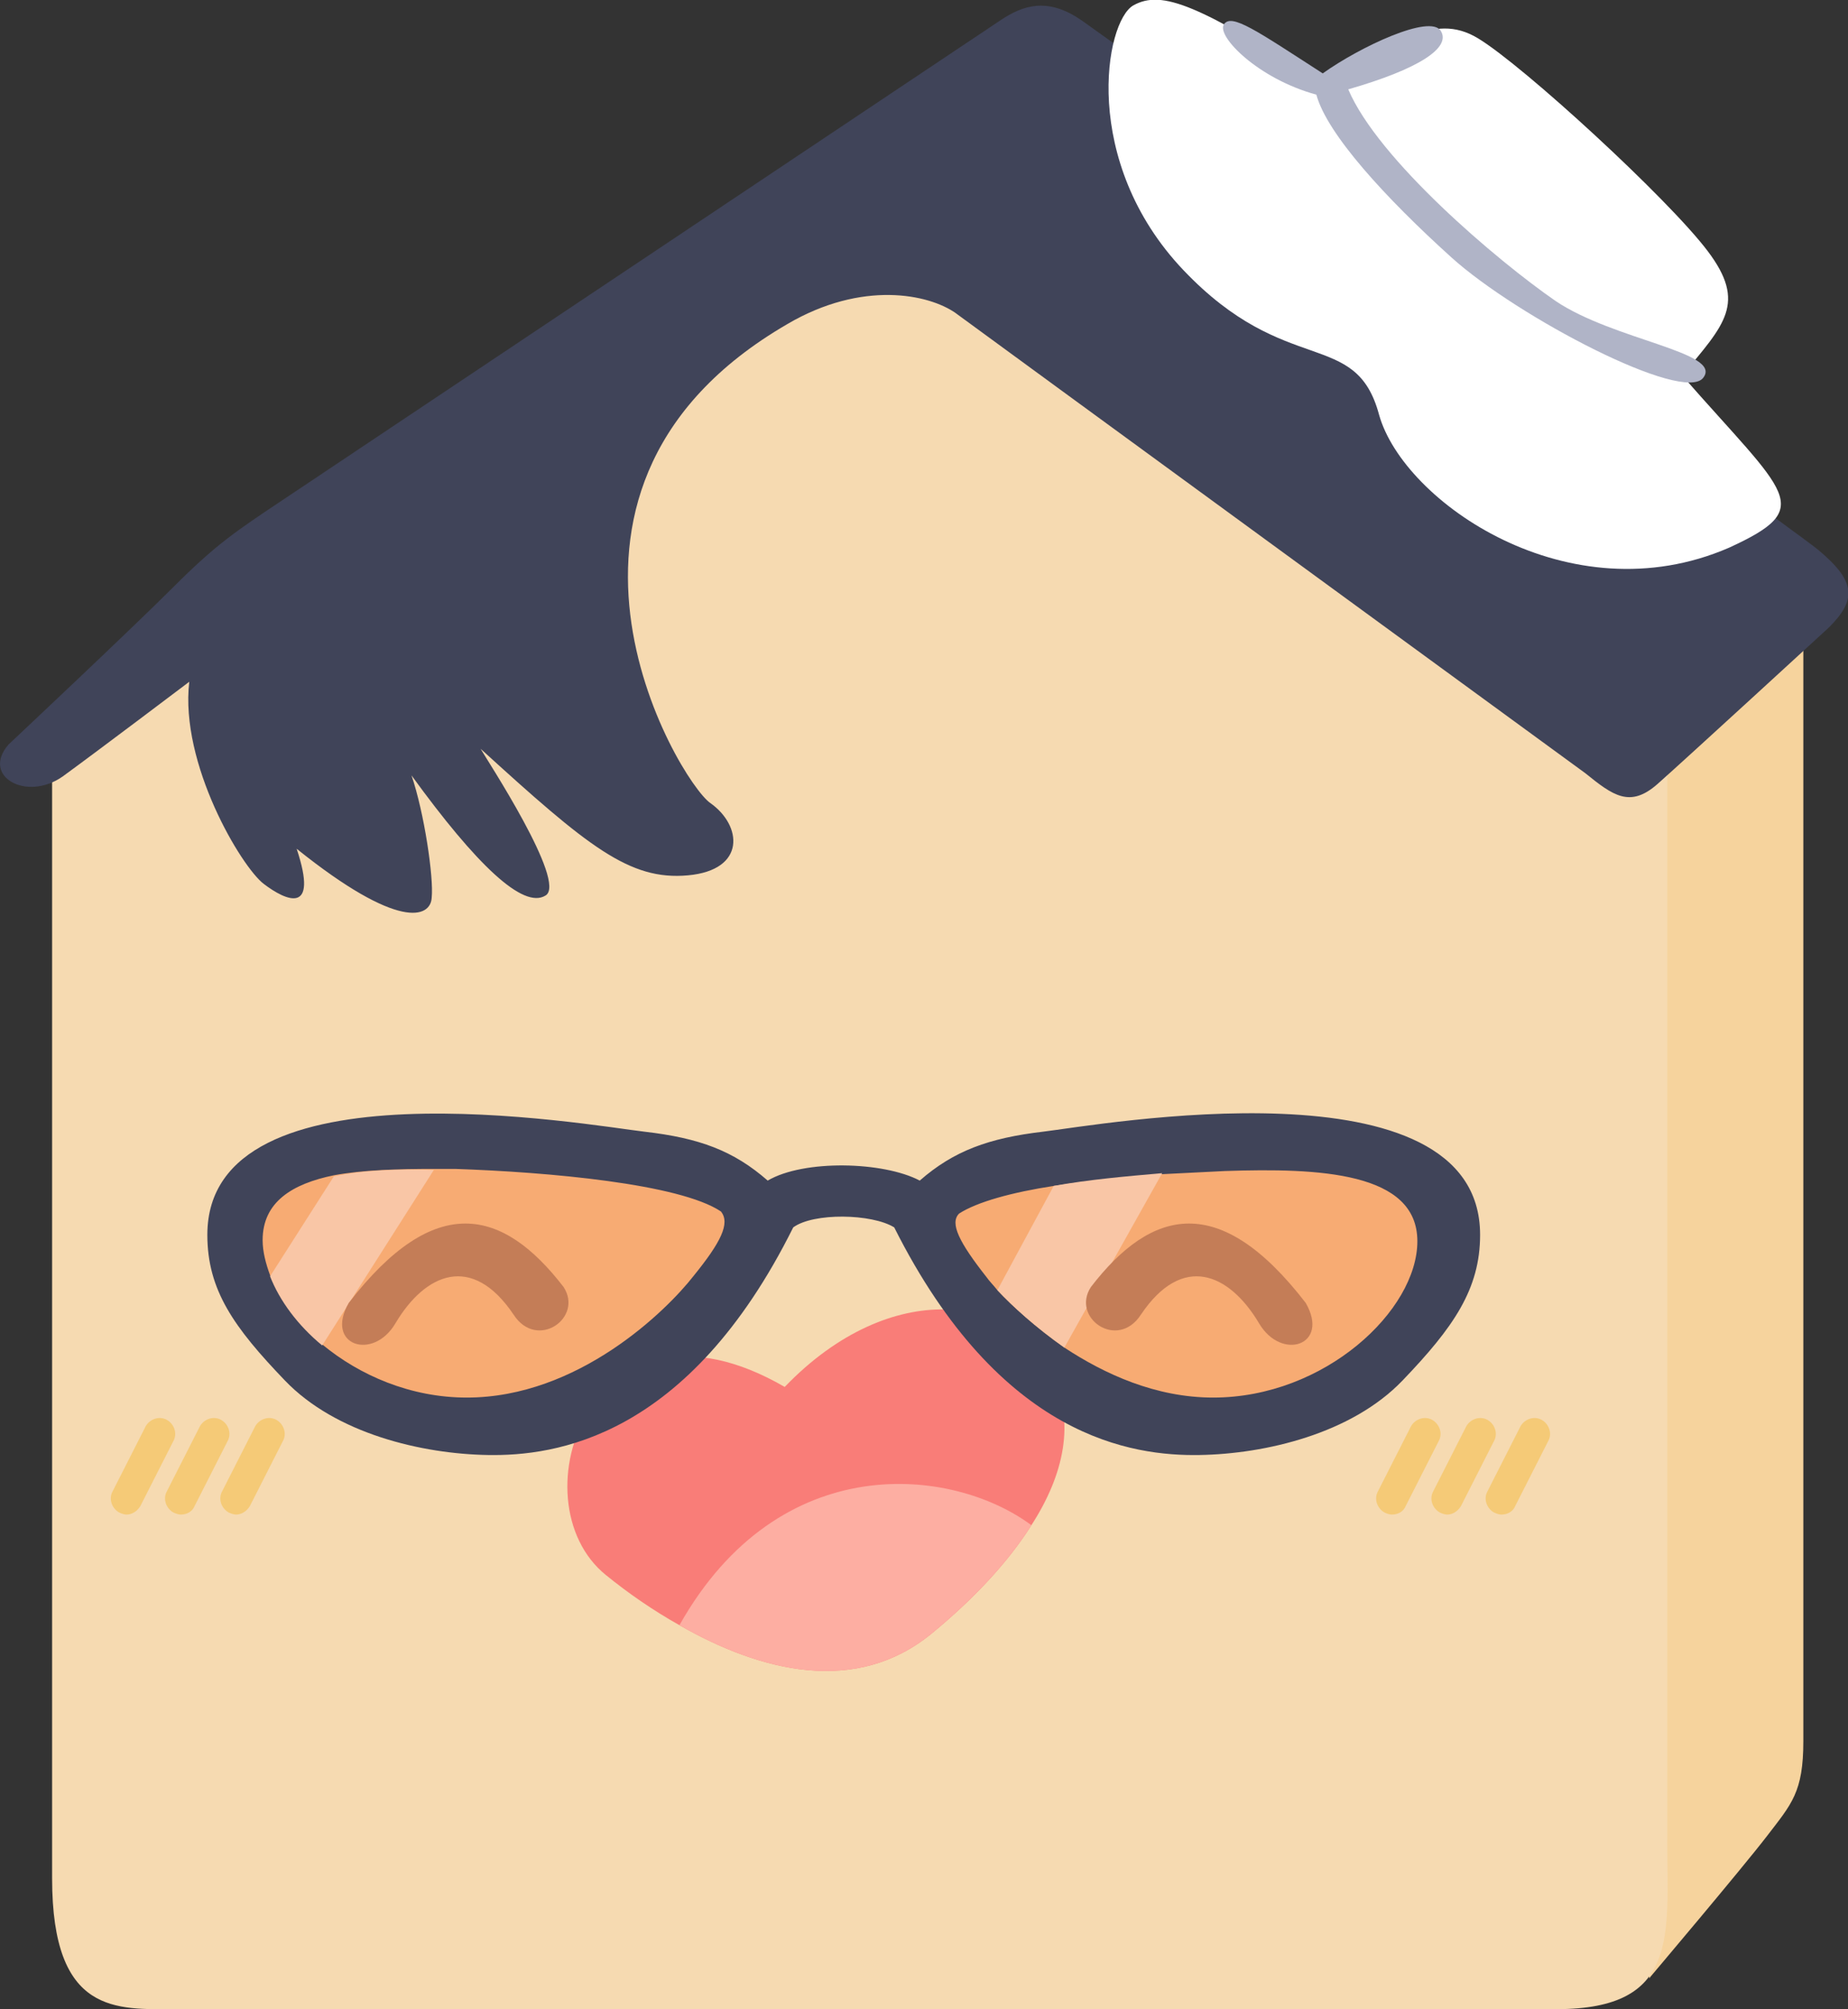<svg version="1.1" id="Layer_1" xmlns="http://www.w3.org/2000/svg" x="0" y="0" viewBox="0 0 173.8 188.9" style="enable-background:new 0 0 173.8 188.9" xml:space="preserve"><rect x="0" y="0" width="173.8" height="188.9" fill="#333333" stroke="none"/><style>.st2{fill:#404459}.st7{fill:#f7ab73}.st8{fill:#f9c6a6}.st9{fill:#c47d57}.st10{fill:#f5ca77}</style><path d="M169.6 57.2v106.5c0 4.8-1.1 5.9-3.4 8.9S155.1 186 155.1 186l-1.8-125.1 16.3-3.7z" style="fill:#f6d39d"/><path d="M4.9 69v107.6c0 12.9 6.1 12.3 11.6 12.3h129.9c11.6 0 10.4-7 10.4-15.9V69L80.9 20.2 4.9 69z" style="fill:#f6dab1"/><path class="st2" d="M94.1 1.9 26.6 47c-4.5 3-6.3 4.2-10.3 8.2S.8 70 .8 70c-2.6 3 1.7 5.4 5.1 3 3.3-2.4 11.9-8.9 11.9-8.9-.9 7.7 4.9 17.4 7 19 2.1 1.6 5.2 3 3.1-3.3 9.6 7.7 12.6 6.5 12.7 4.6.2-1.9-.7-8-1.9-11.5 6.1 8.4 10.5 12.6 12.6 11.3 2.1-1.2-5.6-12.9-6.1-13.8 10.1 9.2 14 12.4 19.5 11.9s5.1-4.7 2.1-6.8c-3-2.1-19.7-30 7.9-45.4 7-3.8 13.1-2.3 15.4-.5 2.3 1.7 59 43.1 59 43.1 2.6 2.1 4.2 3.3 6.8 1S172 59 172 59c2.6-2.6 2.6-4.3-1-7.3-3.7-3-69.3-49.8-69.3-49.8-3.2-2.2-5.5-1.4-7.6 0z"/><path d="M124.3 7.8C112.8.5 109.3-1 106.6.5c-2.7 1.5-5 14.7 4.7 24.9s16.2 5.4 18.4 13.6c2.3 8.2 17.9 19 32.9 12.5 8.3-3.8 5.5-4.9-4.4-16.2 4-4.8 6.1-6.8 2.4-11.7-3.7-4.9-17.3-17.4-21.6-20s-7.9.8-14.7 4.2z" style="fill:#fff"/><path d="M126.8 8.4c6.6-1.9 9.7-3.9 8.7-5.5s-7.6 1.5-11.1 4c-6.2-4-8.6-5.7-9.3-4.6s3.2 5.1 8.7 6.6c1 3.7 6.5 9.7 12.7 15.3s21.9 13.8 23.7 11.3c1.8-2.4-8.4-3.5-13.9-7.2-5.5-3.8-16.7-13.3-19.5-19.9z" style="fill:#b0b4c7"/><path d="M97 143.4c-2.2 3.5-5.5 7-9.4 10.2-7.1 5.8-16 3.6-23.7-.8-2.5-1.4-4.8-3-6.9-4.7-8.7-7-1.3-28.2 16.8-17.7 10-10.4 21.8-8.7 25.2-1 2.1 4.3 1.1 9.2-2 14z" style="fill:#f97d78"/><path d="M97 143.4c-2.2 3.5-5.5 7-9.4 10.2-7.1 5.8-16 3.6-23.7-.8 9.4-16.7 25.7-14.9 33.1-9.4z" style="fill:#fdaea2"/><path class="st2" d="M84.1 115.4c10 19.9 22.5 21.5 28.7 21.4 6.2-.1 14.3-2 19.1-7 4.8-5 7.3-8.6 7.3-13.7 0-16.8-36-10.3-41.1-9.7s-8.4 1.8-11.6 4.6c-3.4-1.8-10.9-2-14.3 0-3.2-2.8-6.4-4-11.6-4.6s-41.1-7-41.1 9.7c0 5.2 2.5 8.7 7.3 13.7s12.9 6.9 19.1 7c6.2.1 18.8-1.5 28.7-21.4 1.9-1.4 7.4-1.3 9.5 0z"/><path class="st7" d="M65.2 120c-2.5 3.2-10.8 11.4-21.3 11.4-5.3 0-10.1-2.1-13.6-5-2.3-1.9-4-4.2-4.9-6.5-.4-1.1-.7-2.2-.7-3.3 0-3.6 2.8-5.3 6.7-6.1 2.7-.5 6-.6 9.4-.6h2c8.8.3 21.1 1.4 25 4 .9 1.1 0 2.9-2.6 6.1zM133.3 116.7c0 6.5-8.7 14.7-19.2 14.7-5.4 0-10.2-2.2-14-4.7-2.7-1.9-4.9-3.9-6.3-5.4-.4-.5-.8-.9-1-1.2-2.6-3.3-3.5-5.1-2.6-6 1.7-1.1 5-2 8.9-2.6 3.2-.5 6.7-.8 10.1-1.1 2.1-.1 4.1-.2 6-.3 8.9-.3 18.1.1 18.1 6.6z"/><path class="st8" d="m40.8 110-10.5 16.5c-2.3-1.9-4-4.2-4.9-6.5l6-9.4c2.8-.6 6.1-.7 9.4-.6z"/><path class="st9" d="M48.3 123.6c-3.9-5.8-8.3-3.9-11.1.8-2.1 3.6-6.7 2.1-4.4-1.9 8.1-10.5 14.5-8.9 20.2-1.5 1.9 2.9-2.5 6-4.7 2.6z"/><path class="st8" d="m109.3 110.3-9.2 16.4c-2.7-1.9-4.9-3.9-6.3-5.4l5.3-9.8c3.3-.6 6.8-.9 10.2-1.2z"/><path class="st9" d="M107.3 123.6c3.9-5.8 8.3-3.9 11.1.8 2.1 3.6 6.7 2.1 4.4-1.9-8.1-10.5-14.5-8.9-20.2-1.5-1.9 2.9 2.5 6 4.7 2.6z"/><path class="st10" d="M11.9 142.4c-.2 0-.5-.1-.7-.2-.7-.4-1-1.3-.6-2l3.1-6.1c.4-.7 1.3-1 2-.6s1 1.3.6 2l-3.1 6.1c-.3.5-.8.8-1.3.8zM17 142.4c-.2 0-.5-.1-.7-.2-.7-.4-1-1.3-.6-2l3.1-6.1c.4-.7 1.3-1 2-.6s1 1.3.6 2l-3.1 6.1c-.2.5-.7.8-1.3.8zM22.2 142.4c-.2 0-.5-.1-.7-.2-.7-.4-1-1.3-.6-2l3.1-6.1c.4-.7 1.3-1 2-.6s1 1.3.6 2l-3.1 6.1c-.3.5-.8.8-1.3.8zM130.9 142.4c-.2 0-.5-.1-.7-.2-.7-.4-1-1.3-.6-2l3.1-6.1c.4-.7 1.3-1 2-.6s1 1.3.6 2l-3.1 6.1c-.2.5-.7.8-1.3.8zM136.1 142.4c-.2 0-.5-.1-.7-.2-.7-.4-1-1.3-.6-2l3.1-6.1c.4-.7 1.3-1 2-.6s1 1.3.6 2l-3.1 6.1c-.3.5-.8.8-1.3.8zM141.2 142.4c-.2 0-.5-.1-.7-.2-.7-.4-1-1.3-.6-2l3.1-6.1c.4-.7 1.3-1 2-.6s1 1.3.6 2l-3.1 6.1c-.2.5-.7.8-1.3.8z"/></svg>